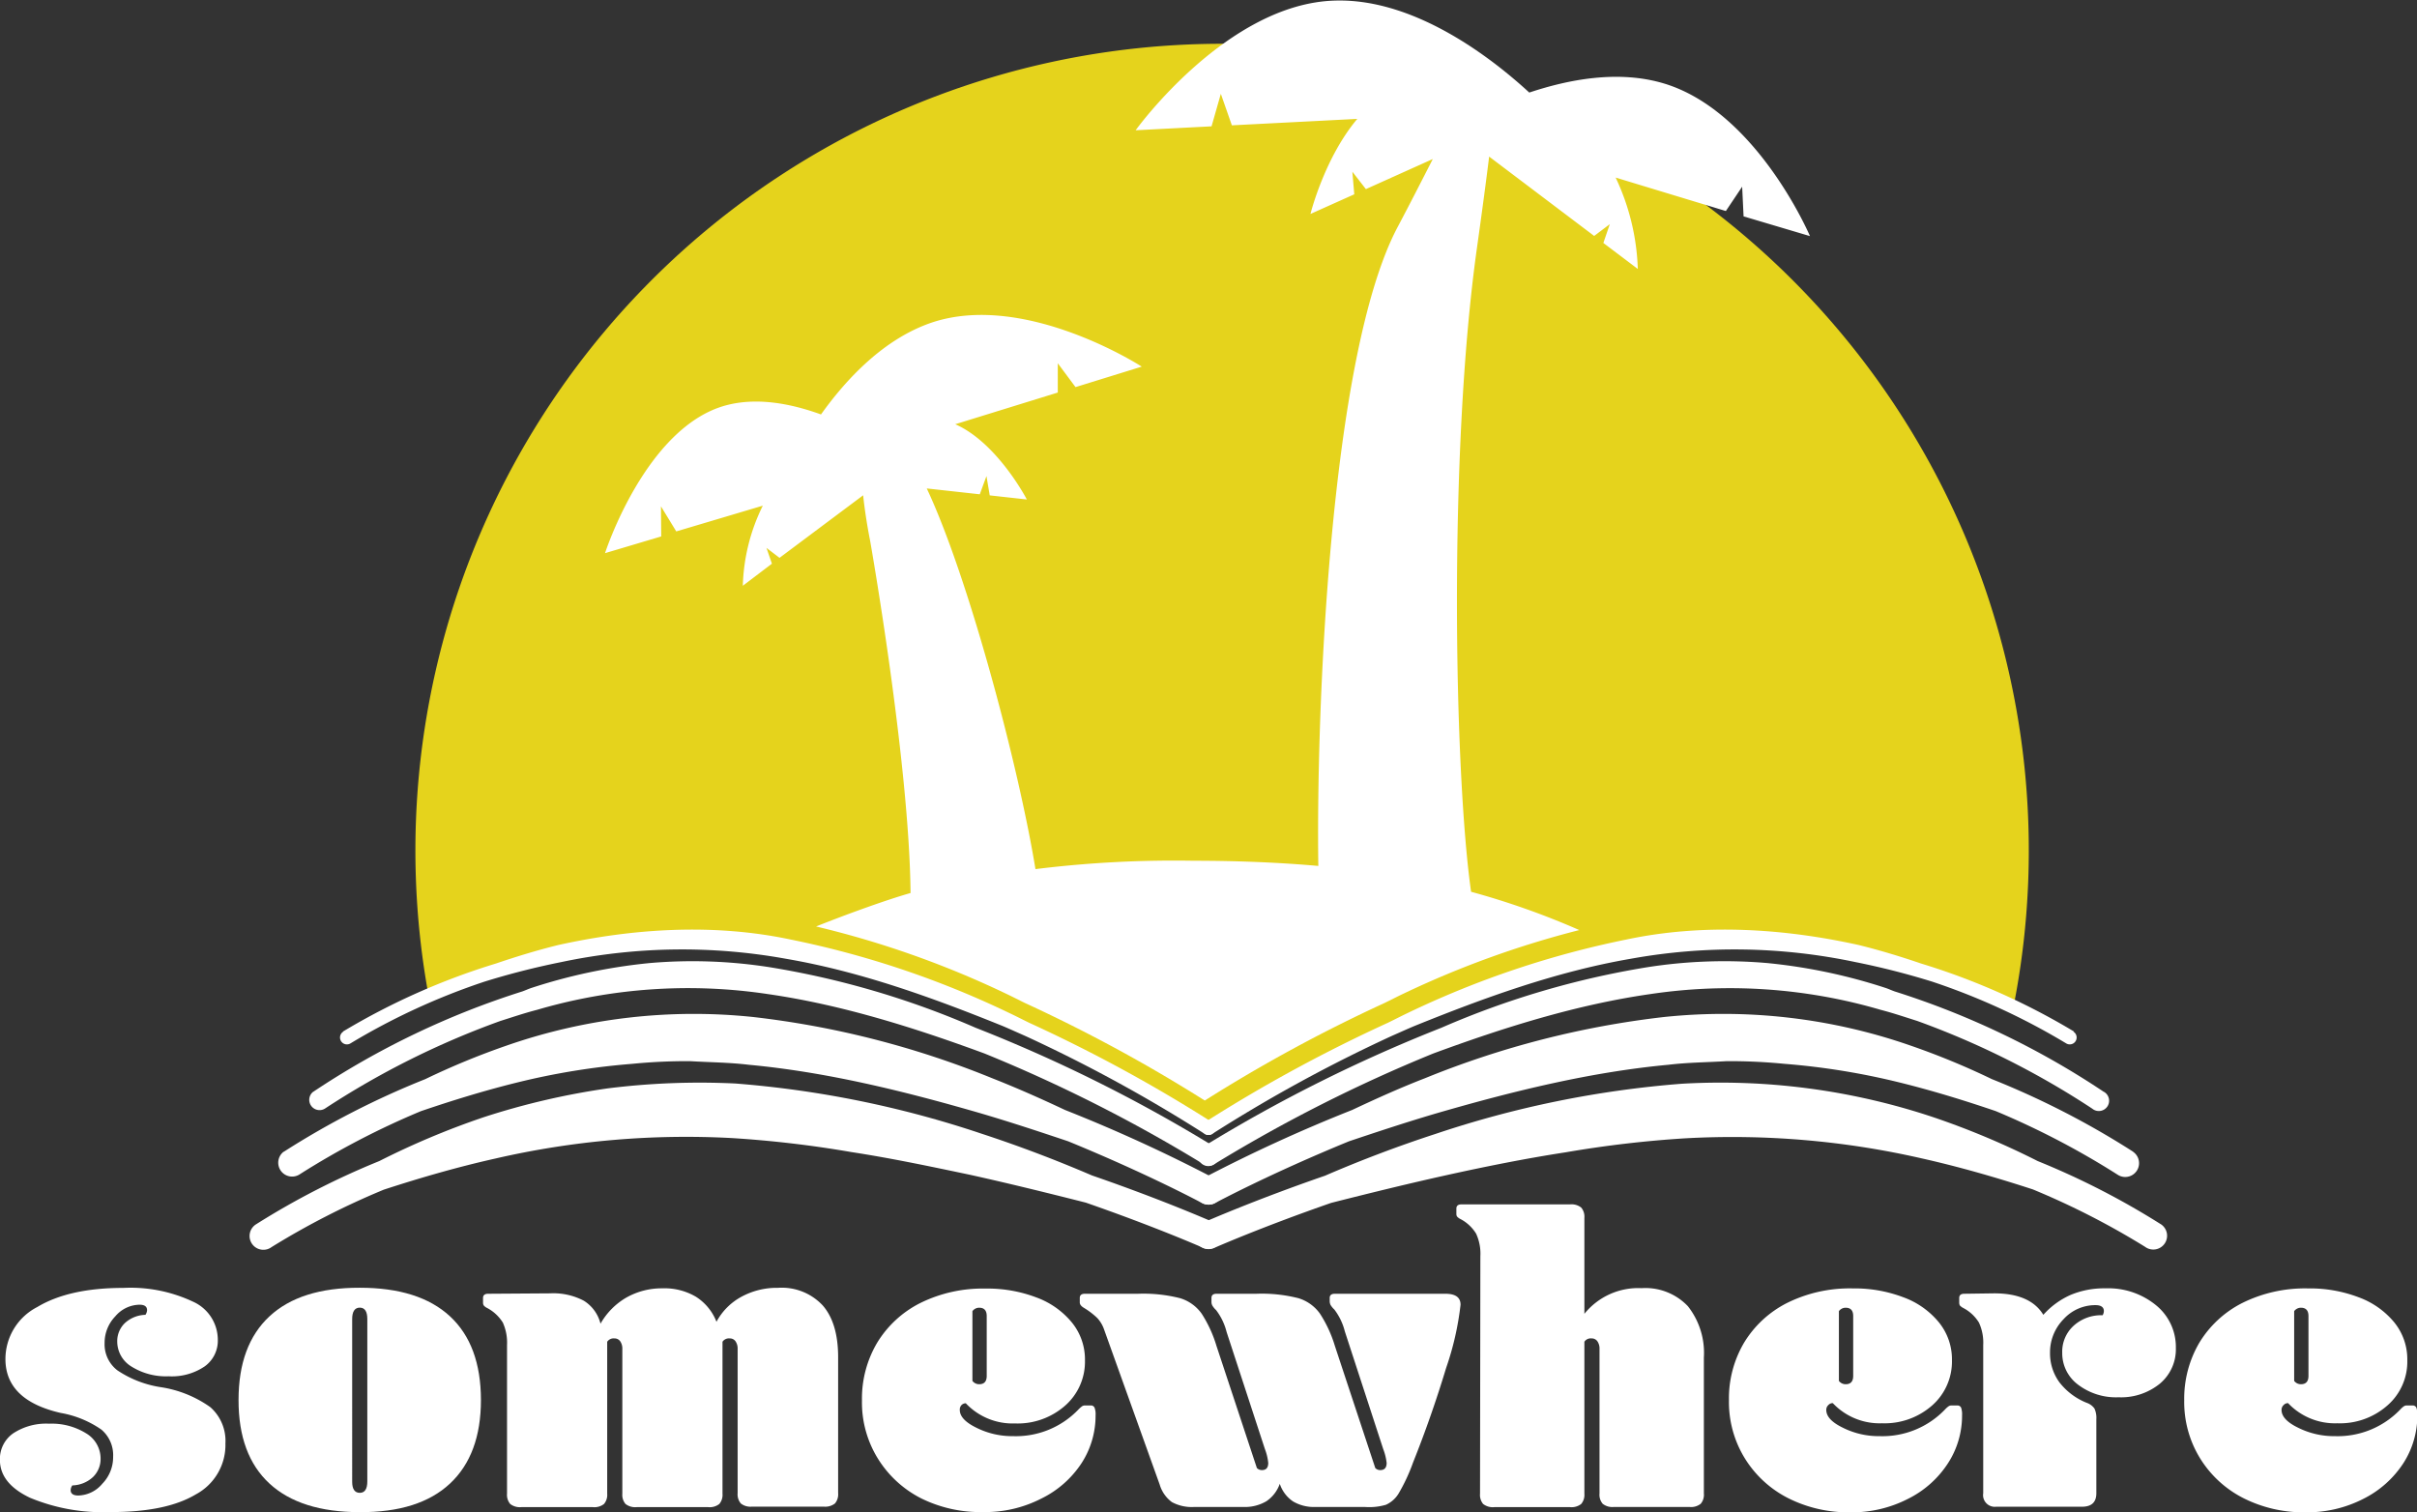 <svg id="Layer_1" data-name="Layer 1" xmlns="http://www.w3.org/2000/svg" viewBox="0 0 289.07 180.86"><rect x="0" y="0" width="289.07" height="180.86" fill="#333333" stroke="none"/><defs><style>.cls-1{fill:#fff;}.cls-2{fill:#e5d31c;}</style></defs><title>logolight-01</title><path class="cls-1" d="M17.8,184.23a3,3,0,0,1-.91,2.19,3.75,3.75,0,0,1-2.47,1,1.06,1.06,0,0,0-.2.56c0,.43.31.65.91.65A3.86,3.86,0,0,0,18,187.23,4.56,4.56,0,0,0,19.3,184a4,4,0,0,0-1.4-3.25,12.17,12.17,0,0,0-4.89-2q-6.59-1.52-6.59-6.45a7,7,0,0,1,3.8-6.21q3.81-2.29,10.29-2.29a17.54,17.54,0,0,1,8.31,1.63,5,5,0,0,1,3,4.56,3.78,3.78,0,0,1-1.56,3.19,7,7,0,0,1-4.33,1.19,7.77,7.77,0,0,1-4.43-1.16,3.51,3.51,0,0,1-1.71-3,3,3,0,0,1,.9-2.19,3.78,3.78,0,0,1,2.47-1,1.06,1.06,0,0,0,.2-.55q0-.66-.9-.66a3.86,3.86,0,0,0-2.9,1.39,4.56,4.56,0,0,0-1.28,3.19,3.93,3.93,0,0,0,1.53,3.27,12.75,12.75,0,0,0,5.11,2,13.78,13.78,0,0,1,6,2.4,5.37,5.37,0,0,1,1.81,4.35,6.7,6.7,0,0,1-3.55,6.09q-3.54,2.12-10.19,2.11a22.66,22.66,0,0,1-9.63-1.71q-3.6-1.71-3.6-4.53a3.73,3.73,0,0,1,1.58-3.17,7.18,7.18,0,0,1,4.31-1.16,7.8,7.8,0,0,1,4.43,1.16A3.51,3.51,0,0,1,17.8,184.23Z" transform="translate(-5.77 -9.76)"/><path class="cls-1" d="M48.8,190.62q-7.09,0-10.8-3.42t-3.7-10q0-6.56,3.7-10t10.8-3.42q7.1,0,10.79,3.42t3.7,10q0,6.54-3.7,10T48.8,190.62Zm0-2.31c.6,0,.9-.46.9-1.36V167.52c0-.9-.3-1.36-.9-1.36s-.91.46-.91,1.36V187C47.89,187.85,48.19,188.31,48.8,188.31Z" transform="translate(-5.77 -9.76)"/><path class="cls-1" d="M71.59,164.45a7.8,7.8,0,0,1,4,.88,4.52,4.52,0,0,1,2,2.75,8.39,8.39,0,0,1,3.1-3.13,8.6,8.6,0,0,1,4.3-1.1,7.39,7.39,0,0,1,4,1,6.21,6.21,0,0,1,2.47,3,7.35,7.35,0,0,1,3-3,8.87,8.87,0,0,1,4.35-1.06,6.7,6.7,0,0,1,5.36,2.11c1.23,1.41,1.84,3.48,1.84,6.19v16.26a1.69,1.69,0,0,1-.38,1.23,1.87,1.87,0,0,1-1.33.38H95.7a1.85,1.85,0,0,1-1.33-.38,1.69,1.69,0,0,1-.38-1.23V171.1a1.53,1.53,0,0,0-.25-.91.82.82,0,0,0-.7-.35.93.93,0,0,0-.86.4v18.17a1.69,1.69,0,0,1-.38,1.23,1.85,1.85,0,0,1-1.33.38H81.91a1.87,1.87,0,0,1-1.33-.38,1.69,1.69,0,0,1-.38-1.23V171.1a1.53,1.53,0,0,0-.25-.91.82.82,0,0,0-.7-.35.93.93,0,0,0-.86.4v18.17a1.69,1.69,0,0,1-.38,1.23,1.85,1.85,0,0,1-1.33.38H68.12a1.87,1.87,0,0,1-1.33-.38,1.69,1.69,0,0,1-.38-1.23V170.64a5.85,5.85,0,0,0-.5-2.69,4.93,4.93,0,0,0-1.86-1.74,1.24,1.24,0,0,1-.43-.32.64.64,0,0,1-.08-.33V165c0-.33.21-.5.61-.5Z" transform="translate(-5.77 -9.76)"/><path class="cls-1" d="M120.56,178.39c0,.78.66,1.49,2,2.14a9.56,9.56,0,0,0,4.38,1,10.34,10.34,0,0,0,7.84-3.22,3.47,3.47,0,0,1,.43-.37.67.67,0,0,1,.38-.08h.61a.47.47,0,0,1,.47.25,2.14,2.14,0,0,1,.13.91,10.45,10.45,0,0,1-1.69,5.76A12.1,12.1,0,0,1,130.3,189a14.68,14.68,0,0,1-6.92,1.61A16,16,0,0,1,116,189a13,13,0,0,1-5.2-4.73,12.74,12.74,0,0,1-1.94-7,13.11,13.11,0,0,1,1.81-6.9,12.72,12.72,0,0,1,5.16-4.76,16.85,16.85,0,0,1,7.82-1.73,16.41,16.41,0,0,1,6.07,1.06,9.89,9.89,0,0,1,4.25,3,7,7,0,0,1,1.56,4.53,7,7,0,0,1-2.36,5.4,8.59,8.59,0,0,1-6,2.14,7.7,7.7,0,0,1-5.89-2.41.7.7,0,0,0-.53.23A.78.78,0,0,0,120.56,178.39Zm1.51-3.47a1,1,0,0,0,.81.4c.6,0,.9-.33.9-1v-7.15c0-.67-.3-1-.9-1a1,1,0,0,0-.81.41Z" transform="translate(-5.77 -9.76)"/><path class="cls-1" d="M166.61,169a7.19,7.19,0,0,0-1.26-2.62,2.45,2.45,0,0,1-.45-.55,1.06,1.06,0,0,1-.1-.45V165c0-.33.2-.5.61-.5h13.23c1.21,0,1.81.44,1.81,1.31a35.06,35.06,0,0,1-1.73,7.58q-1.74,5.76-3.95,11.29a21.6,21.6,0,0,1-1.74,3.73,3.4,3.4,0,0,1-1.51,1.33A7.09,7.09,0,0,1,169,190h-5.89a4.92,4.92,0,0,1-2.69-.66,4.1,4.1,0,0,1-1.59-2.11,4.18,4.18,0,0,1-1.61,2.09,5.07,5.07,0,0,1-2.77.68H148.6a5,5,0,0,1-2.67-.58,4,4,0,0,1-1.46-2.09l-6.64-18.52a3.9,3.9,0,0,0-.83-1.41,8.77,8.77,0,0,0-1.59-1.21c-.33-.2-.5-.41-.5-.65V165c0-.33.2-.5.6-.5h6.34a17.85,17.85,0,0,1,5.06.53,4.91,4.91,0,0,1,2.57,1.84,15.07,15.07,0,0,1,1.78,3.87l4.83,14.6a.82.82,0,0,0,.61.25c.5,0,.75-.28.75-.86a6.42,6.42,0,0,0-.4-1.66l-4.58-14a7.19,7.19,0,0,0-1.26-2.62,2.45,2.45,0,0,1-.45-.55.93.93,0,0,1-.1-.45V165c0-.33.2-.5.6-.5H156a17.8,17.8,0,0,1,5.06.53,4.91,4.91,0,0,1,2.57,1.84,15,15,0,0,1,1.79,3.87l4.83,14.6a.8.8,0,0,0,.6.25c.5,0,.76-.28.76-.86a6.58,6.58,0,0,0-.41-1.66Z" transform="translate(-5.77 -9.76)"/><path class="cls-1" d="M182.82,160a5.71,5.71,0,0,0-.51-2.69,4.79,4.79,0,0,0-1.86-1.74,1.35,1.35,0,0,1-.43-.32.65.65,0,0,1-.07-.33v-.6q0-.51.6-.51h13a1.87,1.87,0,0,1,1.33.38,1.69,1.69,0,0,1,.38,1.23v11.48a8.27,8.27,0,0,1,6.84-3.07,7,7,0,0,1,5.54,2.16,9,9,0,0,1,1.91,6.14v16.26a1.65,1.65,0,0,1-.38,1.23,1.85,1.85,0,0,1-1.33.38h-9.06a1.85,1.85,0,0,1-1.33-.38,1.65,1.65,0,0,1-.38-1.23V171.1a1.53,1.53,0,0,0-.25-.91.83.83,0,0,0-.71-.35.91.91,0,0,0-.85.4v18.17a1.69,1.69,0,0,1-.38,1.23,1.87,1.87,0,0,1-1.33.38h-9.06a1.88,1.88,0,0,1-1.34-.38,1.69,1.69,0,0,1-.37-1.23Z" transform="translate(-5.77 -9.76)"/><path class="cls-1" d="M224.19,178.39c0,.78.65,1.49,2,2.14a9.59,9.59,0,0,0,4.38,1,10.36,10.36,0,0,0,7.85-3.22,2.42,2.42,0,0,1,.43-.37.64.64,0,0,1,.37-.08h.61a.49.49,0,0,1,.48.25,2.37,2.37,0,0,1,.12.91,10.45,10.45,0,0,1-1.69,5.76,12.1,12.1,0,0,1-4.78,4.25,14.68,14.68,0,0,1-6.92,1.61,16,16,0,0,1-7.34-1.66,13,13,0,0,1-5.21-4.73,12.83,12.83,0,0,1-1.94-7,13.11,13.11,0,0,1,1.81-6.9,12.72,12.72,0,0,1,5.16-4.76,16.86,16.86,0,0,1,7.83-1.73,16.4,16.4,0,0,1,6.06,1.06,9.83,9.83,0,0,1,4.25,3,7,7,0,0,1,1.56,4.53,7,7,0,0,1-2.36,5.4,8.59,8.59,0,0,1-6,2.14,7.7,7.7,0,0,1-5.89-2.41.7.7,0,0,0-.53.23A.77.77,0,0,0,224.19,178.39Zm1.51-3.47a1,1,0,0,0,.8.4c.61,0,.91-.33.91-1v-7.15c0-.67-.3-1-.91-1a1,1,0,0,0-.8.41Z" transform="translate(-5.77 -9.76)"/><path class="cls-1" d="M244.27,164.45q4.32,0,5.88,2.57a9.57,9.57,0,0,1,3.28-2.39,10.41,10.41,0,0,1,4.17-.78,9,9,0,0,1,6,2A6.43,6.43,0,0,1,266,171a5.35,5.35,0,0,1-1.91,4.25,7.34,7.34,0,0,1-4.94,1.63,7.5,7.5,0,0,1-4.85-1.51,4.68,4.68,0,0,1-1.89-3.82,4.18,4.18,0,0,1,1.36-3.22,4.89,4.89,0,0,1,3.47-1.26,1,1,0,0,0,.15-.5c0-.47-.35-.71-1-.71a5.13,5.13,0,0,0-3.83,1.69,5.66,5.66,0,0,0-1.61,4,5.87,5.87,0,0,0,1.13,3.55,7.78,7.78,0,0,0,3.25,2.44,1.93,1.93,0,0,1,.93.68,2.64,2.64,0,0,1,.23,1.28v8.86c0,1.07-.57,1.61-1.71,1.61H244.52a1.4,1.4,0,0,1-1.56-1.61V170.64a5.71,5.71,0,0,0-.51-2.69,4.79,4.79,0,0,0-1.86-1.74,1.49,1.49,0,0,1-.43-.32.77.77,0,0,1-.07-.33V165c0-.33.2-.5.6-.5Z" transform="translate(-5.77 -9.76)"/><path class="cls-1" d="M278.64,178.39c0,.78.65,1.49,2,2.14a9.59,9.59,0,0,0,4.38,1,10.36,10.36,0,0,0,7.85-3.22,2.42,2.42,0,0,1,.43-.37.65.65,0,0,1,.38-.08h.6a.49.49,0,0,1,.48.25,2.37,2.37,0,0,1,.12.91,10.52,10.52,0,0,1-1.68,5.76,12.23,12.23,0,0,1-4.78,4.25,14.74,14.74,0,0,1-6.92,1.61,16,16,0,0,1-7.35-1.66,13,13,0,0,1-5.21-4.73,12.83,12.83,0,0,1-1.94-7,13.21,13.21,0,0,1,1.81-6.9,12.72,12.72,0,0,1,5.16-4.76,16.86,16.86,0,0,1,7.83-1.73,16.36,16.36,0,0,1,6.06,1.06,9.92,9.92,0,0,1,4.26,3,7,7,0,0,1,1.56,4.53,6.94,6.94,0,0,1-2.37,5.4,8.57,8.57,0,0,1-6,2.14,7.71,7.71,0,0,1-5.89-2.41.71.71,0,0,0-.53.23A.77.77,0,0,0,278.64,178.39Zm1.51-3.47a1,1,0,0,0,.8.4c.61,0,.91-.33.91-1v-7.15c0-.67-.3-1-.91-1a1,1,0,0,0-.8.41Z" transform="translate(-5.77 -9.76)"/><path class="cls-2" d="M65.66,125.47c2.43-.84,4.89-1.59,7.39-2.21,9-2,18.59-2.61,27.73-.69a111.79,111.79,0,0,1,26.24,8.8c.81.38,1.6.79,2.4,1.18a183.6,183.6,0,0,1,21.45,11.64,183.6,183.6,0,0,1,21.45-11.64c.8-.39,1.59-.8,2.4-1.18a111.64,111.64,0,0,1,26.24-8.8c9.13-1.92,18.71-1.33,27.73.69,2.5.62,5,1.37,7.39,2.21a89.23,89.23,0,0,1,10.62,4.1A96.48,96.48,0,1,0,57,128.69,88.36,88.36,0,0,1,65.66,125.47Z" transform="translate(-5.77 -9.76)"/><path class="cls-1" d="M84.82,70.32l1.83,3L97,70.24a23,23,0,0,0-2.39,9.58l3.48-2.64-.65-1.89L99,76.48,109,69c.3,2.84.83,5.4.83,5.4s4.7,26.59,4.84,42.17c-2.67.75-7.36,2.43-11.3,4a113.5,113.5,0,0,1,22.64,8c.81.38,1.59.79,2.4,1.18a185.46,185.46,0,0,1,21.45,11.64,184,184,0,0,1,21.44-11.64c.81-.39,1.59-.8,2.4-1.18a114.09,114.09,0,0,1,20.95-7.57,93.58,93.58,0,0,0-12.94-4.58c-2-14.07-2.74-52.54.7-77,.61-4.33,1.09-7.95,1.46-10.93l12.56,9.49,1.87-1.41-.77,2.25,4.12,3.11A27.6,27.6,0,0,0,199,31L212.18,35l1.95-2.91.17,3.55L222.24,38s-6.49-15.26-17.86-18.37c-5.28-1.45-11-.37-15.71,1.2-4-3.68-13.4-11.29-23.22-11-12.93.33-23.86,15.51-23.86,15.51l9.08-.47,1.11-3.89,1.32,3.77,15-.77c-3.94,4.68-5.6,11.37-5.6,11.37L167.74,33l-.23-2.7,1.62,2.08,8-3.6c-1.25,2.45-2.65,5.2-4.24,8.2-8.17,15.52-9.72,58.74-9.45,76.35-4.51-.4-9.46-.62-14.92-.62a134.77,134.77,0,0,0-18.91,1c-2-12.26-8-34.9-13-45.53l6.34.7.8-2.18.39,2.31,4.44.49s-3.53-6.79-8.56-9l12.26-3.79V53.21l2.12,2.85,7.92-2.45s-13.9-9-25.08-5.28c-5.74,1.93-10.24,6.74-13.28,11-3.61-1.31-7.67-2.08-11.36-1.09C83,60.81,78.13,75.92,78.13,75.92l6.72-2Z" transform="translate(-5.77 -9.76)"/><path class="cls-1" d="M260.89,147.51A100.13,100.13,0,0,0,244,138.83a90.17,90.17,0,0,0-9.69-4,68.09,68.09,0,0,0-29.54-3.43,108.35,108.35,0,0,0-28.57,7.32c-3,1.16-5.85,2.45-8.72,3.8a185.54,185.54,0,0,0-17.93,8.22,1.65,1.65,0,0,0,.78,3.1,1.6,1.6,0,0,0,.79-.2c.14-.08,6.55-3.51,16-7.38,3.49-1.17,7-2.33,10.51-3.36,9.15-2.65,18.4-4.93,27.69-5.79,2.33-.28,4.63-.29,6.95-.43a67,67,0,0,1,6.93.32A85.35,85.35,0,0,1,233,139.24c3.84.95,7.66,2.12,11.45,3.41a96.5,96.5,0,0,1,14.57,7.6,1.65,1.65,0,0,0,1.85-2.74Z" transform="translate(-5.77 -9.76)"/><path class="cls-1" d="M264.18,156.17a93,93,0,0,0-14.7-7.54,95.38,95.38,0,0,0-12.5-5.25,80.33,80.33,0,0,0-30.06-4,122.1,122.1,0,0,0-29.46,6q-6.74,2.2-13.22,5c-8.36,2.89-14,5.37-14.6,5.62a1.65,1.65,0,0,0,.67,3.16,1.58,1.58,0,0,0,.67-.14c.14-.06,5.68-2.5,14-5.39,4.61-1.17,9.2-2.3,13.81-3.32s9.48-2,14.24-2.73a133.25,133.25,0,0,1,14.25-1.67,101.67,101.67,0,0,1,28.29,2.39c4.47,1,8.92,2.28,13.33,3.72a92.69,92.69,0,0,1,13.41,6.86,1.65,1.65,0,1,0,1.83-2.74Z" transform="translate(-5.77 -9.76)"/><path class="cls-1" d="M257.37,140.34a98.16,98.16,0,0,0-25-12c-.34-.12-.66-.27-1-.39a66.19,66.19,0,0,0-14.19-3,59.56,59.56,0,0,0-14.56.52,103,103,0,0,0-24.45,7.21,181.71,181.71,0,0,0-28.56,14.27,1.24,1.24,0,0,0,.67,2.28A1.26,1.26,0,0,0,151,149a181,181,0,0,1,26.19-13.24c8.48-3.12,17.11-5.84,26-7.11a64.22,64.22,0,0,1,27.51,1.89c1.47.38,2.91.87,4.37,1.33A99.59,99.59,0,0,1,256,142.36a1.23,1.23,0,1,0,1.42-2Z" transform="translate(-5.77 -9.76)"/><path class="cls-1" d="M253.81,133.13A81.86,81.86,0,0,0,235.52,125c-2.43-.83-4.9-1.58-7.4-2.2-9-2-18.59-2.61-27.73-.69a111.49,111.49,0,0,0-26.24,8.8c-.8.38-1.59.79-2.39,1.18A180.6,180.6,0,0,0,149.85,144a.83.83,0,0,0,.46,1.51.78.78,0,0,0,.46-.14,179.31,179.31,0,0,1,21.37-11.67c.91-.4,1.81-.81,2.73-1.2,8.43-3.41,17-6.53,25.95-8.07a69.78,69.78,0,0,1,26.86.4,91.44,91.44,0,0,1,9.18,2.34,80,80,0,0,1,16,7.37.82.82,0,0,0,.9-1.38Z" transform="translate(-5.77 -9.76)"/><path class="cls-1" d="M39.72,147.51a100.13,100.13,0,0,1,16.91-8.68,90.17,90.17,0,0,1,9.69-4,68.09,68.09,0,0,1,29.54-3.43,108.35,108.35,0,0,1,28.57,7.32c2.95,1.16,5.85,2.45,8.72,3.8a186.41,186.41,0,0,1,17.94,8.22,1.65,1.65,0,0,1-.79,3.1,1.6,1.6,0,0,1-.79-.2c-.14-.08-6.55-3.51-16-7.38-3.49-1.17-7-2.33-10.51-3.36-9.15-2.65-18.4-4.93-27.69-5.79-2.33-.28-4.63-.29-7-.43a67,67,0,0,0-6.93.32,85.35,85.35,0,0,0-13.83,2.25c-3.84.95-7.65,2.12-11.44,3.41a95.88,95.88,0,0,0-14.57,7.6,1.66,1.66,0,0,1-1.86-2.74Z" transform="translate(-5.77 -9.76)"/><path class="cls-1" d="M36.43,156.17a93.57,93.57,0,0,1,14.7-7.54,95.38,95.38,0,0,1,12.5-5.25,88.25,88.25,0,0,1,14.79-3.44,88.57,88.57,0,0,1,15.27-.59,122.1,122.1,0,0,1,29.46,6c4.49,1.47,8.91,3.15,13.22,5,8.37,2.89,14,5.37,14.6,5.62a1.65,1.65,0,0,1-.67,3.16,1.58,1.58,0,0,1-.67-.14c-.14-.06-5.68-2.5-14-5.39-4.61-1.17-9.2-2.3-13.8-3.32-4.76-1-9.48-2-14.25-2.73a132.66,132.66,0,0,0-14.25-1.67A101.67,101.67,0,0,0,65,148.33c-4.47,1-8.92,2.28-13.33,3.72a93.37,93.37,0,0,0-13.41,6.86,1.65,1.65,0,1,1-1.83-2.74Z" transform="translate(-5.77 -9.76)"/><path class="cls-1" d="M43.24,140.34a98.37,98.37,0,0,1,25-12c.34-.12.66-.27,1-.39a66.19,66.19,0,0,1,14.19-3,59.56,59.56,0,0,1,14.56.52,103,103,0,0,1,24.45,7.21A181.18,181.18,0,0,1,151,146.91a1.24,1.24,0,0,1,.37,1.71,1.22,1.22,0,0,1-1,.57,1.26,1.26,0,0,1-.67-.19,181,181,0,0,0-26.19-13.24c-8.48-3.12-17.11-5.84-25.95-7.11A64.17,64.17,0,0,0,70,130.54c-1.48.38-2.92.87-4.38,1.33a99.91,99.91,0,0,0-21,10.49,1.23,1.23,0,0,1-1.42-2Z" transform="translate(-5.77 -9.76)"/><path class="cls-1" d="M46.8,133.13A82.13,82.13,0,0,1,65.09,125c2.44-.83,4.9-1.58,7.4-2.2,9-2,18.59-2.61,27.73-.69a111.33,111.33,0,0,1,26.24,8.8c.81.38,1.6.79,2.4,1.18A180.91,180.91,0,0,1,150.76,144a.82.82,0,0,1,.23,1.14.84.84,0,0,1-.69.37.78.78,0,0,1-.46-.14,179.31,179.31,0,0,0-21.37-11.67c-.91-.4-1.81-.81-2.72-1.2-8.44-3.41-17-6.53-26-8.07a69.78,69.78,0,0,0-26.86.4,92.14,92.14,0,0,0-9.18,2.34,80,80,0,0,0-16,7.37.82.82,0,1,1-.9-1.38Z" transform="translate(-5.77 -9.76)"/></svg>
